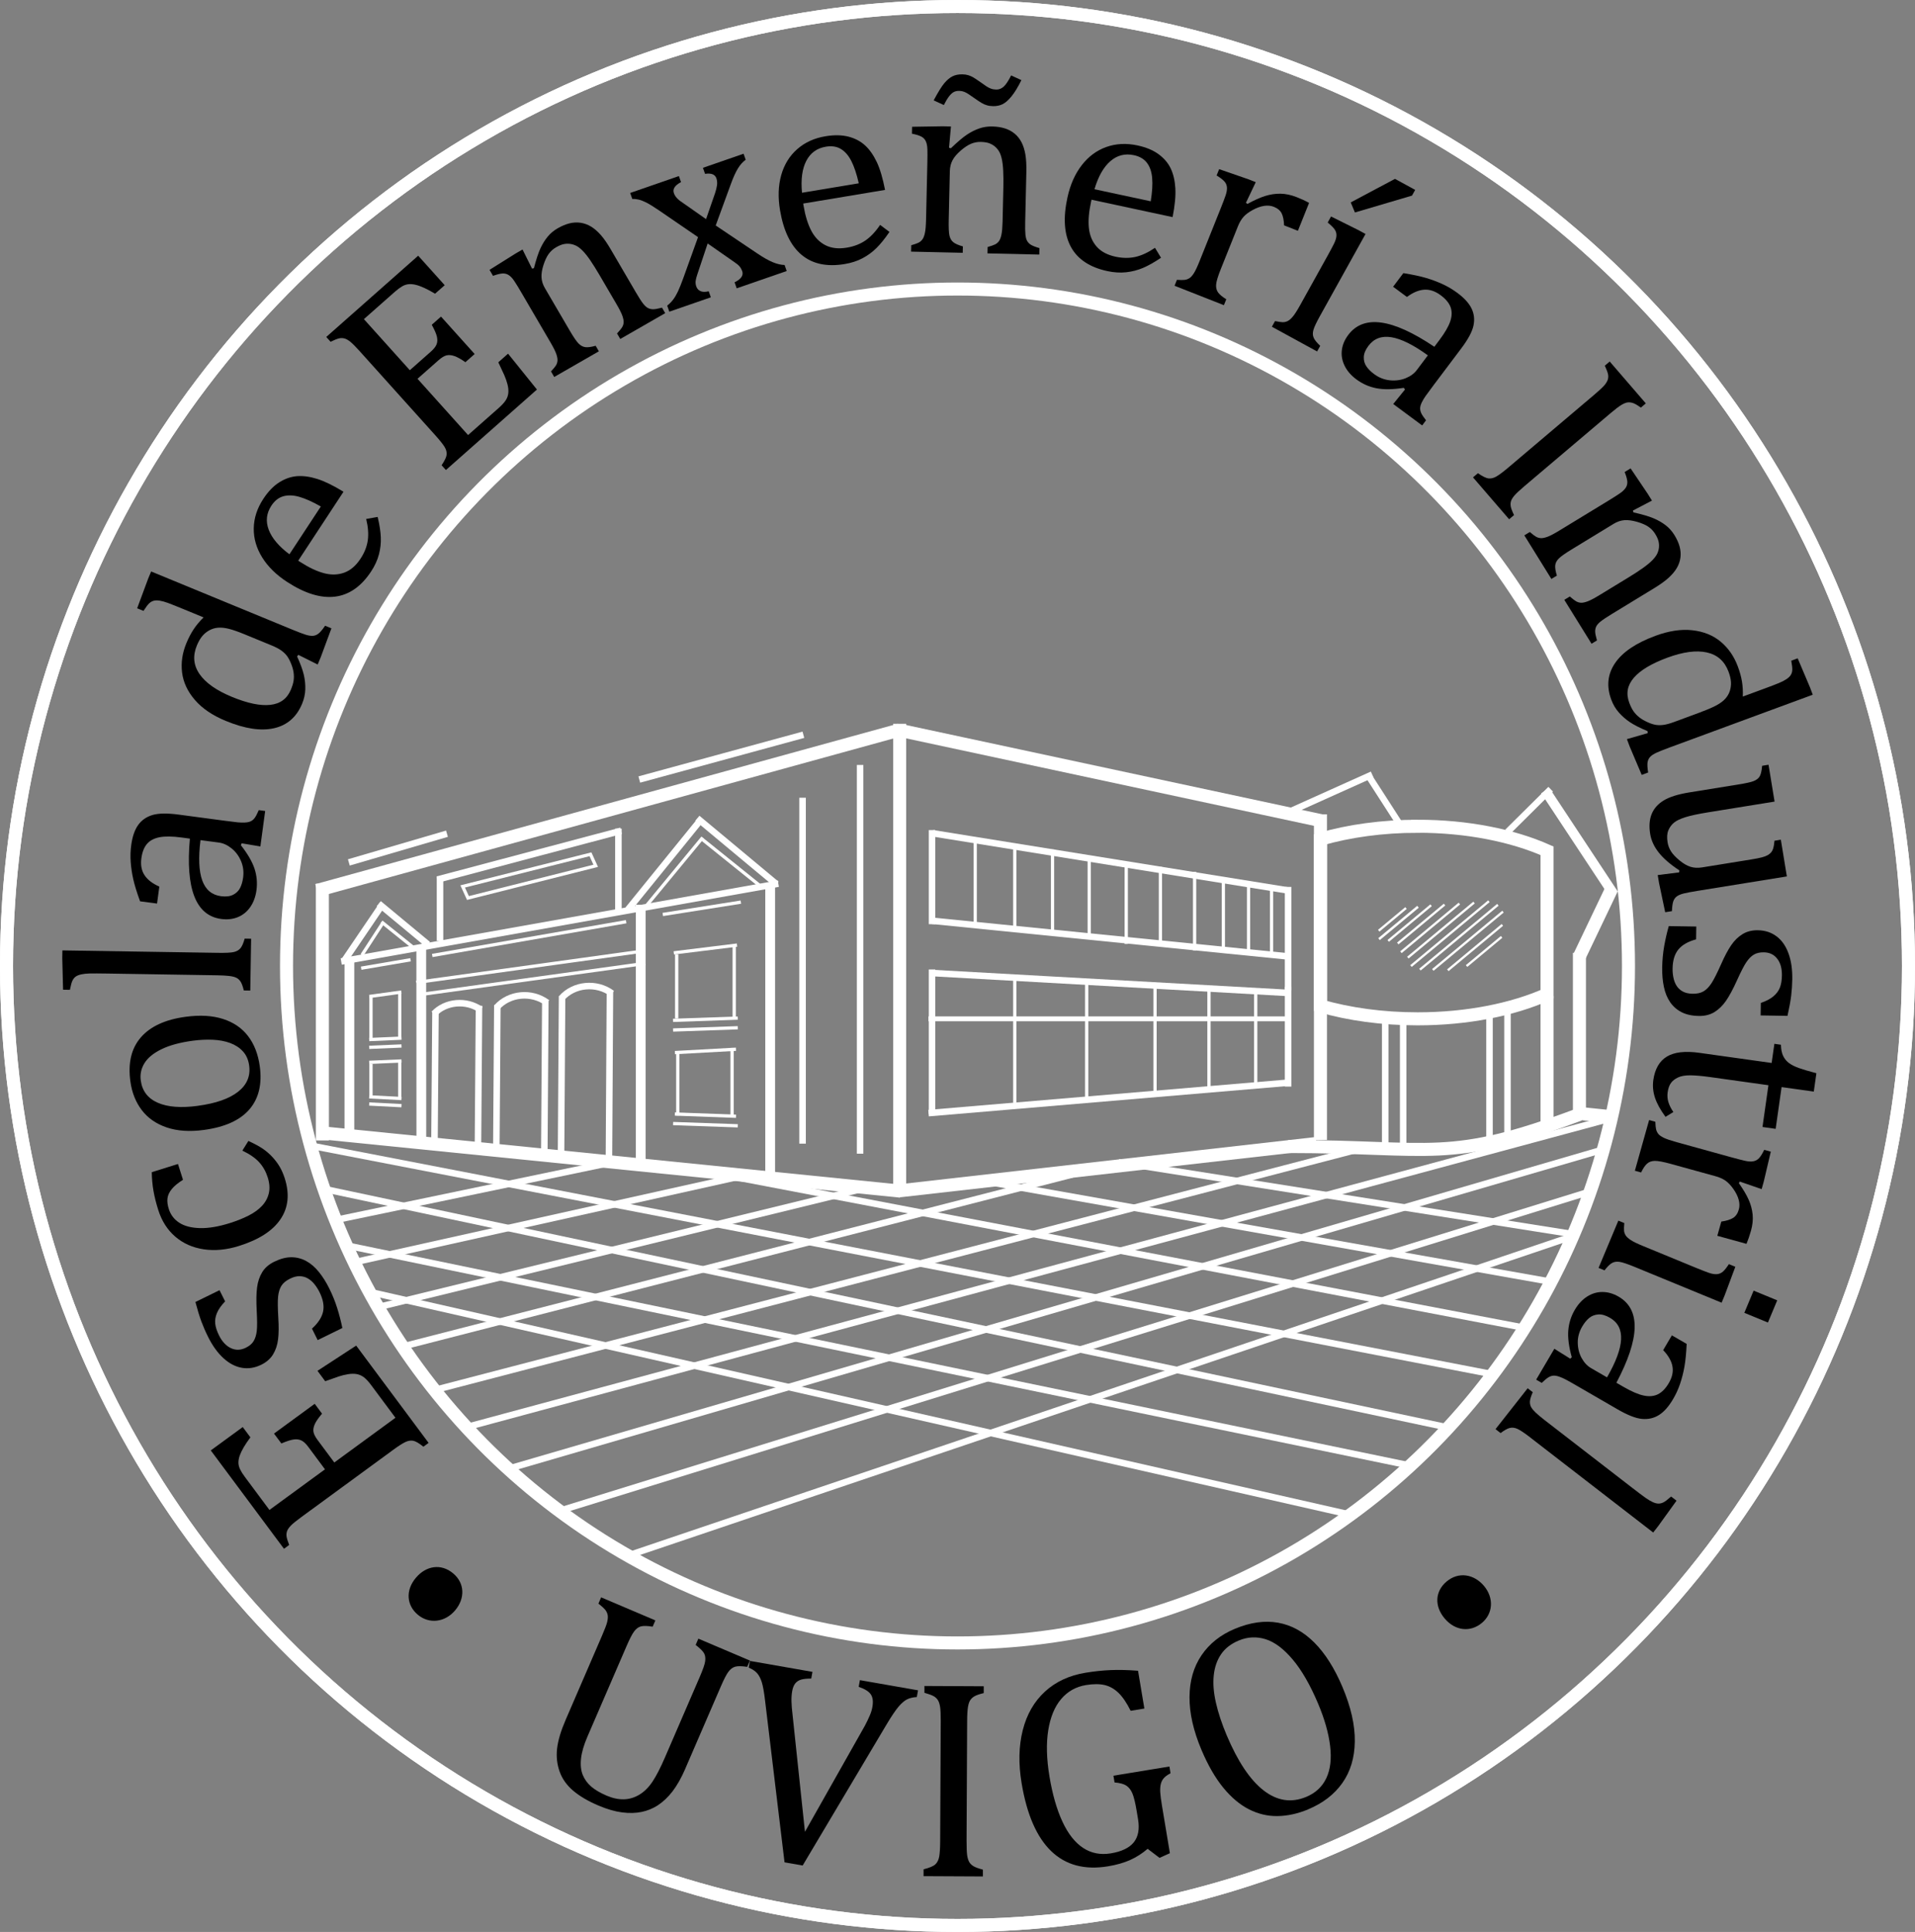 <?xml version="1.0" encoding="UTF-8"?>
<svg id="uuid-a7f03f94-09f9-4616-a410-8835fcdea062" data-name="Capa 2" xmlns="http://www.w3.org/2000/svg" viewBox="0 0 587.5 592.66">
  <rect x="0" y="0" width="587.5" height="592.66" fill="#808080" stroke="none"/>
  <ellipse cx="293.75" cy="296.33" rx="205.85" ry="207.67" fill="none" stroke="#fff" stroke-miterlimit="10" stroke-width="4"/>
  <g>
    <path d="M64.65,444.95l9.82-7.18,2.35,3.16c-.82,1.1-1.51,2.11-2.05,3.04-.55.93-.95,1.78-1.22,2.54-.27.76-.4,1.48-.4,2.16s.17,1.36.5,2.05c.33.69.8,1.45,1.43,2.29l7.58,10.19,17.04-12.46-5.13-6.9c-.7-.95-1.39-1.59-2.06-1.93-.67-.34-1.46-.45-2.38-.33-.91.12-2.18.53-3.81,1.22l-2.26-3.03,12.49-9.13,2.25,3.03c-1.08,1.25-1.81,2.3-2.2,3.15-.39.85-.54,1.63-.44,2.34.09.71.52,1.57,1.27,2.58l5.13,6.9,18.76-13.72-7.46-10.03c-.78-1.05-1.51-1.84-2.18-2.36-.67-.52-1.41-.85-2.2-1-.8-.15-1.69-.14-2.68.02-.99.16-1.96.39-2.91.71-.95.32-2.33.8-4.12,1.45l-2.37-3.19,11.87-7.74,22.22,29.85-1.59,1.17c-1.34-1.08-2.39-1.69-3.15-1.83s-1.58,0-2.46.43c-.88.43-2.13,1.23-3.73,2.41l-28.12,20.58c-1.5,1.1-2.55,1.95-3.15,2.55-.6.61-1,1.17-1.2,1.7-.2.52-.25,1.07-.18,1.65.08.58.34,1.46.8,2.65l-1.59,1.17-22.43-30.14Z"/>
    <path d="M67.34,395.77l1.72,3.45c-1.19,1.24-2.02,2.42-2.49,3.54-.48,1.13-.66,2.23-.54,3.3s.5,2.27,1.16,3.59c.95,1.92,2.17,3.22,3.64,3.91,1.47.69,2.99.66,4.56-.11,1.11-.54,1.92-1.22,2.41-2.03s.82-1.85.97-3.11c.15-1.26.14-3.36-.02-6.29-.15-2.96-.12-5.33.12-7.09.23-1.77.75-3.32,1.56-4.65.81-1.33,2.03-2.4,3.67-3.21,1.91-.93,3.67-1.4,5.3-1.39s3.14.4,4.55,1.17c1.41.77,2.69,1.88,3.86,3.32,1.17,1.44,2.23,3.12,3.18,5.03,1,2.01,1.82,4.04,2.46,6.08.64,2.04,1.17,4.08,1.58,6.11l-7.57,3.71-1.75-3.52c1.9-1.73,3.04-3.48,3.41-5.24.37-1.76,0-3.75-1.11-5.98-.43-.86-.94-1.66-1.53-2.4s-1.26-1.33-2.01-1.77c-.74-.44-1.57-.67-2.49-.7-.92-.03-1.92.22-3,.76-1.23.6-2.11,1.33-2.65,2.19-.53.86-.87,1.95-1.01,3.26-.14,1.32-.12,3.51.06,6.59.17,2.63.15,4.81-.07,6.56-.21,1.74-.72,3.28-1.53,4.62-.81,1.33-2.02,2.4-3.64,3.19-1.98.97-3.97,1.28-5.96.93-1.99-.35-3.88-1.34-5.65-2.97-1.78-1.63-3.34-3.8-4.69-6.51-.79-1.58-1.47-3.15-2.05-4.7-.58-1.55-1.19-3.55-1.84-6l7.39-3.62Z"/>
    <path d="M46.55,359.59l8.05-2.52,1.54,4.85c-1.53.96-2.68,1.9-3.44,2.84s-1.2,1.89-1.32,2.85c-.12.96.02,2.07.42,3.31.57,1.78,1.65,3.18,3.24,4.2s3.7,1.55,6.32,1.62c2.62.06,5.64-.44,9.05-1.51,2.18-.68,4.13-1.46,5.85-2.33,1.71-.87,3.1-1.88,4.15-3.02,1.05-1.14,1.74-2.43,2.07-3.88.33-1.45.21-3.07-.37-4.88-.56-1.76-1.43-3.29-2.6-4.58-1.18-1.3-2.9-2.49-5.16-3.57l1.85-2.97c1.85.85,3.33,1.65,4.43,2.4,1.1.75,2.09,1.61,2.98,2.58.89.97,1.63,1.97,2.23,3,.6,1.03,1.1,2.2,1.52,3.5,1.53,4.81,1.09,9-1.32,12.55-2.41,3.56-6.66,6.29-12.75,8.19-3.8,1.19-7.4,1.53-10.8,1.02-3.4-.51-6.3-1.8-8.71-3.87-2.41-2.07-4.15-4.79-5.22-8.15-.66-2.09-1.16-4.06-1.48-5.9-.32-1.85-.49-3.75-.52-5.7Z"/>
    <path d="M79.69,327.04c.76,5.5-.3,9.93-3.17,13.27-2.87,3.34-7.51,5.44-13.92,6.31-4.4.6-8.23.34-11.48-.77s-5.8-2.89-7.65-5.34c-1.85-2.45-3-5.36-3.47-8.75-.78-5.66.29-10.17,3.22-13.54,2.92-3.36,7.49-5.46,13.71-6.3,4.43-.6,8.27-.38,11.51.67,3.24,1.04,5.8,2.8,7.68,5.27,1.88,2.47,3.06,5.53,3.57,9.18ZM60.73,339.22c5.5-.74,9.6-2.18,12.31-4.31,2.71-2.13,3.84-4.81,3.4-8.04-.24-1.77-.88-3.22-1.92-4.35-1.04-1.13-2.35-1.98-3.92-2.56-1.57-.58-3.35-.91-5.34-1-1.98-.08-4.03.02-6.14.3-3.92.53-7.12,1.4-9.59,2.61-2.47,1.21-4.21,2.64-5.22,4.29-1.01,1.65-1.39,3.42-1.12,5.33.44,3.2,2.18,5.47,5.22,6.8s7.15,1.64,12.32.94Z"/>
    <path d="M66.87,292.3c2.32.04,3.93-.04,4.83-.24.91-.2,1.6-.6,2.08-1.19.48-.59.91-1.57,1.28-2.93l1.98.03-.26,15.9-1.98-.03c-.33-1.34-.68-2.27-1.05-2.8-.37-.53-.81-.91-1.34-1.14-.52-.24-1.23-.41-2.13-.51-.9-.11-2.08-.17-3.53-.2l-33.82-.54c-2.59-.04-4.39-.05-5.42-.02-1.02.02-1.89.12-2.61.28-.72.16-1.28.39-1.69.69-.41.3-.74.71-.99,1.23-.25.52-.51,1.46-.77,2.81l-2.1-.03-.25-9.66.04-2.4,47.71.75Z"/>
    <path d="M74.14,258.71l-.24.57c2.06,2.62,3.45,5.01,4.17,7.16.71,2.16.92,4.37.61,6.65-.27,2.01-.91,3.73-1.9,5.16-1,1.43-2.26,2.46-3.8,3.09-1.54.63-3.24.82-5.11.57-3.9-.52-6.65-2.83-8.25-6.94-1.6-4.11-2.06-10.01-1.37-17.71l-2.6-.35c-2.78-.37-5-.4-6.68-.08-1.67.32-2.96.99-3.86,2.03-.9,1.04-1.48,2.51-1.74,4.42-.28,2.06.04,3.8.97,5.2.92,1.4,2.44,2.57,4.54,3.5l-.7,5.2-5.21-.69c-.99-2.72-1.68-4.97-2.08-6.74-.4-1.78-.66-3.54-.79-5.28-.13-1.74-.08-3.49.16-5.23.36-2.62,1.06-4.67,2.12-6.15,1.06-1.48,2.51-2.5,4.35-3.06,1.84-.56,4.51-.61,8.01-.15l13.94,1.86c1.98.26,3.37.44,4.19.52.82.08,1.58.1,2.3.06.71-.04,1.29-.16,1.74-.37.45-.21.86-.55,1.22-1.03.36-.48.78-1.28,1.26-2.4l1.96.26-1.47,10.88-5.7-.96ZM61.51,257.71c-.67,5.38-.5,9.5.53,12.36,1.03,2.86,2.94,4.47,5.74,4.85,1.52.2,2.76.06,3.73-.43.96-.49,1.68-1.18,2.13-2.06.46-.88.77-1.96.95-3.23.24-1.8.02-3.49-.66-5.08-.68-1.59-1.65-2.88-2.9-3.88-1.25-1-2.54-1.59-3.88-1.77l-5.65-.75Z"/>
    <path d="M56.54,186.96c-2.39-.98-4.06-1.65-5.02-2-.96-.35-1.8-.58-2.53-.7-.73-.11-1.34-.1-1.83.03-.49.13-.95.39-1.38.78s-1.01,1.17-1.76,2.33l-1.94-.8,3.38-9.11.91-2.18,43.21,17.8c1.94.8,3.34,1.33,4.21,1.6.86.27,1.6.38,2.2.34.6-.04,1.17-.26,1.7-.67.53-.4,1.22-1.21,2.05-2.43l1.94.8-3.29,8.88-.93,2.22-5.93-2.96-.38.49c1.02,2.24,1.7,4.11,2.05,5.6.35,1.49.51,2.99.46,4.49-.05,1.5-.38,2.99-1,4.47-1.7,4.05-4.55,6.53-8.57,7.45-4.02.92-8.95.18-14.8-2.23-4.08-1.68-7.24-3.82-9.49-6.43-2.25-2.6-3.56-5.41-3.94-8.41-.37-3,.07-6.02,1.34-9.06.68-1.63,1.43-3.05,2.25-4.28s1.82-2.42,3.01-3.58l-5.93-2.44ZM74.97,194.56c-1.94-.8-3.53-1.35-4.77-1.66-1.24-.31-2.35-.42-3.31-.34-.97.08-1.87.35-2.71.82-.84.47-1.55,1.06-2.15,1.78-.59.72-1.14,1.67-1.62,2.82-1.32,3.16-1.06,6.09.8,8.79,1.86,2.7,5.17,5.04,9.95,7.01,4.78,1.97,8.69,2.79,11.75,2.45,3.06-.33,5.16-1.88,6.32-4.64.45-1.08.74-2.02.85-2.82.11-.79.11-1.62-.01-2.48-.12-.86-.39-1.8-.81-2.81-.42-1.01-.86-1.81-1.32-2.39-.46-.58-1.04-1.11-1.73-1.6-.7-.49-1.66-.99-2.88-1.49l-8.36-3.44Z"/>
    <path d="M115.87,158.6c.57,2.41.89,4.49.96,6.24.07,1.75-.12,3.5-.58,5.24-.46,1.75-1.25,3.48-2.38,5.2-3.03,4.61-6.71,7.19-11.04,7.74-4.33.55-9.22-.93-14.66-4.45-3.36-2.17-5.94-4.69-7.72-7.55s-2.65-5.85-2.6-8.97c.06-3.12,1.03-6.12,2.93-9.01,1.48-2.26,3.11-3.95,4.88-5.07,1.77-1.12,3.59-1.75,5.47-1.9,1.88-.14,3.94.14,6.2.85,2.25.71,4.94,2.02,8.05,3.93l-13.89,21.15.61.39c2.66,1.72,5.1,2.87,7.31,3.45,2.21.58,4.27.53,6.19-.17,1.92-.69,3.59-2.12,5.01-4.29,1.21-1.83,1.95-3.71,2.22-5.62.27-1.91.11-4.1-.49-6.56l3.55-.63ZM98.42,155.37c-2.53-1.44-4.72-2.42-6.57-2.95-1.85-.53-3.5-.59-4.94-.18-1.44.41-2.66,1.37-3.66,2.89-1.51,2.31-1.79,4.75-.83,7.33s3.08,5.11,6.37,7.58l9.64-14.67Z"/>
    <path d="M128.31,78.46l8.12,9.03-2.96,2.61c-1.18-.71-2.26-1.29-3.25-1.75-.98-.45-1.87-.78-2.66-.97-.79-.2-1.53-.26-2.21-.2-.68.07-1.35.29-2.01.68-.66.39-1.38.93-2.17,1.62l-9.53,8.42,14.09,15.67,6.45-5.7c.88-.78,1.47-1.52,1.75-2.21.28-.69.31-1.49.11-2.38s-.73-2.11-1.58-3.65l2.84-2.51,10.32,11.48-2.84,2.51c-1.36-.95-2.48-1.57-3.37-1.88-.89-.31-1.69-.38-2.39-.22-.71.16-1.53.66-2.48,1.49l-6.45,5.7,15.51,17.26,9.38-8.29c.98-.87,1.71-1.66,2.17-2.37.46-.71.73-1.47.8-2.27.07-.8-.01-1.68-.26-2.64-.25-.96-.58-1.9-.98-2.81-.41-.91-1.02-2.22-1.83-3.94l2.99-2.64,8.86,11-27.93,24.69-1.32-1.47c.96-1.42,1.48-2.51,1.55-3.27.07-.76-.15-1.56-.66-2.39-.52-.83-1.44-1.99-2.76-3.46l-23.26-25.87c-1.24-1.38-2.19-2.33-2.85-2.87-.67-.54-1.27-.88-1.82-1.03-.55-.14-1.1-.15-1.67-.02-.57.13-1.43.47-2.59,1.03l-1.32-1.47,28.2-24.93Z"/>
    <path d="M204.06,96.08l-13.77,7.91-.99-1.7c.75-.8,1.26-1.42,1.53-1.85.27-.44.44-.92.49-1.44.05-.52-.07-1.22-.37-2.08-.3-.86-.91-2.08-1.83-3.65l-5.31-9.08c-.95-1.62-1.85-3.06-2.71-4.32s-1.65-2.25-2.37-2.97c-.71-.72-1.37-1.22-1.96-1.51-.59-.29-1.2-.48-1.83-.57-.63-.09-1.28-.07-1.95.06s-1.47.45-2.37.97-1.67,1.2-2.27,2.02c-.61.83-1.14,1.96-1.61,3.4-.47,1.44-.67,2.72-.61,3.82.06,1.11.41,2.22,1.06,3.33l7.56,12.93c1.16,1.99,2.06,3.32,2.7,3.98.64.67,1.34,1.05,2.1,1.16s1.82-.04,3.19-.42l.99,1.7-13.7,7.87-.99-1.7c.75-.8,1.25-1.41,1.52-1.84s.42-.9.47-1.43c.05-.52-.07-1.21-.36-2.06-.29-.85-.91-2.08-1.86-3.7l-8.83-15.11c-.86-1.48-1.58-2.66-2.16-3.53-.57-.87-1.16-1.5-1.76-1.89-.6-.38-1.26-.54-1.99-.48-.73.06-1.67.3-2.82.72l-1.07-1.84,8-5.01,2.13-1.23,2.92,5.87.57-.14c.71-2.72,1.38-4.76,2.01-6.11.63-1.35,1.37-2.54,2.21-3.56.85-1.03,1.88-1.89,3.09-2.58,1.26-.72,2.47-1.22,3.63-1.51,1.16-.28,2.29-.34,3.4-.17,1.11.17,2.17.55,3.18,1.16,1.01.61,2,1.47,2.98,2.57s2.02,2.62,3.14,4.54l7.64,13.07c.93,1.59,1.65,2.72,2.17,3.39.51.66,1,1.12,1.46,1.38.46.26.99.39,1.59.41.6.01,1.53-.15,2.8-.48l.99,1.7Z"/>
    <path d="M216.61,67.22l2.76-7.96c.29-.87.49-1.68.6-2.43.1-.76.04-1.48-.2-2.16-.2-.58-.59-.98-1.16-1.21-.57-.23-1.34-.27-2.31-.13l-.65-1.85,12.47-4.32.65,1.85c-.87.61-1.66,1.5-2.38,2.65-.72,1.16-1.49,2.88-2.31,5.17l-4.51,12.34,12.79,8.6c1.83,1.23,3.4,2.12,4.7,2.66,1.3.54,2.52.83,3.64.86l.65,1.85-15.34,5.31-.65-1.85c2.02-.98,2.8-2.13,2.34-3.44-.19-.53-.45-1-.8-1.42-.35-.42-.87-.86-1.58-1.32l-8.22-5.73-3.21,9.6c-.24.71-.39,1.33-.47,1.88-.08.55-.01,1.12.19,1.7.24.68.67,1.16,1.3,1.44.63.28,1.47.29,2.52.04l.65,1.85-12.74,4.41-.65-1.85c.73-.59,1.36-1.23,1.87-1.92.51-.69.99-1.51,1.44-2.47.45-.96,1-2.33,1.65-4.12l4.5-12.51-12.02-8.23c-1.65-1.13-2.93-1.91-3.83-2.37-.9-.45-1.69-.76-2.38-.92-.68-.16-1.33-.22-1.94-.18l-.65-1.85,14.95-5.18.65,1.85c-1.9,1-2.63,2.13-2.19,3.39.2.58.54,1.11,1.01,1.6.47.49,1.11.99,1.92,1.5l6.93,4.86Z"/>
    <path d="M272.87,71.16c-1.4,2.05-2.73,3.69-3.98,4.93-1.25,1.24-2.68,2.28-4.28,3.13-1.6.85-3.43,1.44-5.47,1.78-5.47.91-9.88-.03-13.22-2.82-3.34-2.79-5.55-7.36-6.62-13.71-.66-3.92-.54-7.51.37-10.75.91-3.24,2.55-5.89,4.9-7.96,2.35-2.07,5.24-3.39,8.67-3.96,2.68-.45,5.04-.4,7.07.12,2.03.53,3.73,1.43,5.11,2.71,1.38,1.27,2.56,2.97,3.57,5.09,1,2.12,1.84,4.97,2.53,8.54l-25.11,4.18.12.71c.53,3.11,1.32,5.66,2.38,7.67,1.06,2,2.5,3.47,4.31,4.4,1.81.93,4,1.18,6.58.75,2.18-.36,4.07-1.09,5.67-2.18,1.6-1.09,3.12-2.69,4.54-4.8l2.87,2.16ZM263.46,56.23c-.64-2.82-1.39-5.08-2.26-6.79-.86-1.71-1.93-2.95-3.21-3.73-1.28-.78-2.82-1.01-4.63-.71-2.74.46-4.74,1.91-6,4.35-1.27,2.44-1.7,5.71-1.31,9.78l17.41-2.9Z"/>
    <path d="M318.87,78.09l-15.92-.36.05-1.96c1.06-.3,1.82-.56,2.28-.79s.85-.56,1.17-.98c.32-.42.58-1.08.77-1.97.2-.89.31-2.24.36-4.06l.24-10.49c.04-1.87.03-3.57-.05-5.09-.07-1.52-.23-2.78-.46-3.76-.23-.98-.53-1.75-.88-2.3s-.77-1.03-1.26-1.43c-.49-.4-1.05-.72-1.69-.96s-1.49-.37-2.54-.4-2.05.16-3,.55c-.95.39-2.01,1.08-3.16,2.07-1.15.99-2,1.97-2.53,2.95-.53.98-.82,2.11-.85,3.39l-.34,14.94c-.05,2.3.02,3.89.21,4.79.2.9.59,1.59,1.19,2.07.59.48,1.58.91,2.94,1.29l-.05,1.96-15.84-.36.05-1.96c1.06-.3,1.81-.56,2.26-.79.45-.23.83-.56,1.15-.98.32-.42.58-1.07.77-1.95.2-.88.31-2.25.36-4.12l.4-17.46c.04-1.71.04-3.08.01-4.13-.03-1.04-.2-1.88-.51-2.52-.31-.63-.79-1.11-1.44-1.43-.65-.32-1.58-.6-2.79-.84l.05-2.12,9.46-.15,2.46.06-.59,6.52.56.17c2.04-1.96,3.68-3.35,4.93-4.18,1.24-.83,2.5-1.46,3.76-1.9,1.26-.44,2.59-.64,4-.61,1.45.03,2.75.23,3.89.59,1.14.36,2.13.9,2.99,1.61.86.71,1.56,1.59,2.1,2.63.54,1.04.94,2.29,1.19,3.73.25,1.45.35,3.28.3,5.5l-.35,15.1c-.04,1.84-.02,3.18.07,4.01.09.83.26,1.48.52,1.94.26.46.64.85,1.14,1.17.5.32,1.39.67,2.64,1.04l-.05,1.96ZM310.23,23.15l3.12,1.43c-1.07,2.17-2.09,3.83-3.05,5-.96,1.17-1.86,1.96-2.72,2.38-.86.42-1.83.62-2.9.6-.73-.02-1.36-.1-1.89-.26-.54-.16-1.06-.38-1.58-.68s-1.32-.82-2.41-1.6c-.72-.5-1.28-.88-1.69-1.16-.41-.28-.84-.51-1.3-.69-.45-.18-.94-.28-1.45-.29-.7-.02-1.29.1-1.77.36s-.97.71-1.47,1.37c-.5.66-1.02,1.53-1.56,2.61l-3.12-1.43c1.35-2.53,2.44-4.29,3.27-5.28.83-.98,1.68-1.69,2.53-2.11s1.88-.62,3.06-.59c.65.01,1.23.1,1.75.26.52.16,1,.36,1.44.61.44.25,1.19.75,2.25,1.49.77.55,1.38.98,1.83,1.28.45.3.92.55,1.4.73.48.18,1.03.28,1.65.3.86.02,1.64-.29,2.33-.93.69-.64,1.44-1.78,2.26-3.42Z"/>
    <path d="M356.19,79.07c-2.07,1.39-3.91,2.43-5.54,3.12-1.63.69-3.34,1.13-5.15,1.33-1.81.2-3.73.08-5.75-.35-5.42-1.16-9.17-3.65-11.23-7.47-2.06-3.82-2.41-8.87-1.03-15.16.85-3.89,2.3-7.17,4.36-9.84s4.57-4.54,7.53-5.6c2.96-1.06,6.14-1.22,9.54-.5,2.66.57,4.83,1.47,6.52,2.71,1.69,1.24,2.93,2.7,3.73,4.39.8,1.69,1.27,3.7,1.41,6.04s-.14,5.29-.84,8.86l-24.88-5.34-.15.7c-.67,3.08-.89,5.75-.65,8,.24,2.25,1.02,4.14,2.36,5.67,1.33,1.53,3.28,2.57,5.83,3.12,2.16.46,4.19.48,6.09.06,1.9-.43,3.9-1.36,6-2.79l1.85,3.06ZM353.03,61.75c.46-2.85.61-5.23.44-7.14-.16-1.91-.69-3.46-1.59-4.65-.9-1.19-2.24-1.98-4.03-2.36-2.71-.58-5.11.03-7.2,1.84-2.09,1.81-3.72,4.68-4.88,8.61l17.26,3.7Z"/>
    <path d="M382.23,62.23l.48.32c2.04-1.12,3.84-1.93,5.4-2.42,1.56-.49,3.12-.73,4.7-.71,1.57.02,3.22.36,4.95,1.04,1.45.57,2.74,1.16,3.85,1.78l-3.43,8.56-4.24-1.67c-.06-1.58-.31-2.8-.74-3.68-.43-.87-1.24-1.54-2.41-2.01-.9-.36-1.9-.45-3-.28-1.1.17-2.26.59-3.48,1.26-1.22.67-2.17,1.37-2.83,2.12-.66.75-1.23,1.71-1.71,2.91l-5.22,13.03c-.91,2.26-1.39,3.87-1.46,4.84-.07.96.14,1.77.62,2.42.48.65,1.31,1.34,2.5,2.06l-.73,1.82-15.14-5.96.73-1.82c1.07.08,1.86.08,2.36.02.5-.06.98-.23,1.44-.51.46-.28.93-.8,1.41-1.56s1.07-2.01,1.76-3.75l6.5-16.23c.64-1.59,1.12-2.88,1.46-3.86.34-.99.47-1.83.41-2.53-.07-.7-.35-1.32-.85-1.84-.5-.53-1.27-1.11-2.32-1.75l.78-1.94,8.94,3.09,2.29.9-3.02,6.35Z"/>
    <path d="M391.17,98.5c1.08.22,1.87.33,2.37.34.51,0,1-.11,1.48-.34.48-.23,1.01-.68,1.59-1.37.58-.69,1.33-1.85,2.24-3.49l8.5-15.3c.83-1.5,1.48-2.71,1.94-3.65.46-.94.7-1.76.72-2.46.02-.7-.18-1.35-.61-1.93-.43-.58-1.12-1.26-2.08-2.03l1.03-1.86,8.42,4.19,2.16,1.18-13.94,25.09c-1.12,2.01-1.8,3.46-2.05,4.35-.25.89-.22,1.68.08,2.38.3.7.97,1.53,2.01,2.49l-.96,1.72-13.87-7.58.96-1.72ZM434.16,58.26l-.98,1.75-17.5,5.17-1.29-3.08,13.57-7.23,6.19,3.38Z"/>
    <path d="M431.04,119.47l-.39-.49c-3.31.51-6.09.56-8.34.13-2.25-.43-4.3-1.33-6.16-2.71-1.64-1.21-2.85-2.6-3.62-4.16s-1.07-3.16-.87-4.8c.19-1.64.85-3.21,1.98-4.71,2.35-3.12,5.73-4.38,10.13-3.77,4.4.61,9.82,3.08,16.27,7.42l1.57-2.09c1.68-2.23,2.78-4.14,3.32-5.74.53-1.6.56-3.05.09-4.33s-1.49-2.51-3.05-3.66c-1.68-1.25-3.37-1.81-5.05-1.69-1.69.12-3.45.86-5.29,2.23l-4.24-3.14,3.14-4.17c2.88.46,5.2.96,6.96,1.48,1.76.52,3.44,1.15,5.04,1.88s3.11,1.63,4.54,2.68c2.14,1.58,3.6,3.19,4.39,4.82.79,1.63.98,3.39.58,5.26-.4,1.87-1.66,4.21-3.77,7.01l-8.41,11.17c-1.19,1.58-2.02,2.71-2.49,3.38s-.86,1.32-1.17,1.96c-.31.64-.48,1.2-.52,1.69-.03.49.07,1.01.31,1.56s.74,1.3,1.5,2.26l-1.19,1.57-8.87-6.57,3.62-4.47ZM438.05,109.01c-4.41-3.2-8.13-5.05-11.15-5.55-3.02-.5-5.37.37-7.07,2.62-.92,1.22-1.4,2.37-1.43,3.44-.04,1.07.22,2.02.78,2.85s1.35,1.62,2.39,2.39c1.47,1.09,3.07,1.72,4.8,1.9,1.73.18,3.34-.03,4.83-.62,1.49-.6,2.64-1.43,3.44-2.5l3.41-4.53Z"/>
    <path d="M467.59,149.22c-1.37,1.16-2.34,2.06-2.89,2.69-.56.63-.93,1.21-1.11,1.73-.19.53-.22,1.1-.11,1.72s.45,1.51,1.01,2.65l-1.51,1.28-11.08-12.85,1.51-1.28c1.41.98,2.5,1.52,3.27,1.6.77.09,1.58-.11,2.43-.61s2.03-1.38,3.55-2.66l26.57-22.51c1.41-1.2,2.4-2.12,2.96-2.77.56-.65.91-1.24,1.07-1.78.16-.54.18-1.09.06-1.66s-.45-1.43-.98-2.59l1.5-1.28,11.08,12.85-1.51,1.28c-1-.7-1.78-1.16-2.34-1.36-.57-.2-1.12-.28-1.66-.23-.54.05-1.19.31-1.97.77-.77.46-1.86,1.29-3.28,2.49l-26.57,22.51Z"/>
    <path d="M488.25,197.45l-8.34-13.44,1.69-1.03c.83.72,1.46,1.21,1.91,1.47.45.26.93.41,1.46.45.53.04,1.22-.1,2.09-.42.86-.32,2.07-.96,3.63-1.91l9.02-5.5c1.61-.98,3.03-1.91,4.29-2.8,1.25-.89,2.23-1.7,2.93-2.42s1.19-1.39,1.48-1.98c.28-.59.45-1.2.53-1.83.07-.62.04-1.27-.11-1.93-.14-.66-.49-1.44-1.04-2.33s-1.25-1.62-2.1-2.2-2.01-1.08-3.47-1.5c-1.47-.42-2.76-.59-3.87-.51-1.12.09-2.23.46-3.33,1.14l-12.84,7.83c-1.97,1.2-3.29,2.13-3.94,2.78-.66.65-1.03,1.35-1.11,2.11-.08.76.09,1.81.51,3.15l-1.69,1.03-8.3-13.38,1.69-1.03c.83.72,1.46,1.2,1.9,1.45.44.25.92.39,1.45.43.53.04,1.22-.1,2.07-.41.85-.31,2.08-.96,3.68-1.94l15.01-9.15c1.47-.9,2.64-1.64,3.5-2.23.87-.59,1.48-1.19,1.85-1.79.37-.6.51-1.26.43-1.98-.08-.72-.35-1.65-.8-2.78l1.82-1.11,5.26,7.8,1.29,2.08-5.84,3.05.16.56c2.76.63,4.84,1.24,6.21,1.83,1.38.59,2.59,1.29,3.65,2.1,1.06.81,1.95,1.81,2.69,2.99.76,1.23,1.3,2.41,1.61,3.56.31,1.14.4,2.26.26,3.37-.14,1.1-.5,2.16-1.09,3.18-.59,1.02-1.43,2.02-2.52,3.02s-2.59,2.07-4.49,3.23l-12.97,7.91c-1.58.97-2.7,1.71-3.36,2.24-.66.52-1.11,1.02-1.36,1.49-.25.47-.37.99-.37,1.59s.19,1.52.55,2.77l-1.69,1.03Z"/>
    <path d="M540.68,211.47c2.42-.89,4.11-1.53,5.05-1.93.95-.39,1.72-.79,2.33-1.2.61-.41,1.05-.83,1.32-1.26.27-.43.43-.93.47-1.5.04-.57-.06-1.54-.31-2.9l1.97-.73,3.79,8.95.83,2.22-43.86,16.16c-1.97.73-3.36,1.28-4.18,1.67-.82.39-1.43.8-1.84,1.23-.41.44-.67.98-.79,1.64-.11.65-.06,1.71.17,3.16l-1.97.73-3.7-8.72-.84-2.25,6.38-1.84-.06-.62c-2.28-.95-4.07-1.86-5.35-2.71-1.28-.85-2.42-1.84-3.42-2.97-1-1.13-1.78-2.44-2.34-3.95-1.54-4.11-1.15-7.85,1.16-11.24,2.31-3.39,6.43-6.17,12.36-8.36,4.14-1.53,7.93-2.1,11.37-1.71,3.44.39,6.32,1.55,8.66,3.5s4.08,4.46,5.24,7.54c.62,1.65,1.05,3.2,1.29,4.65.24,1.45.33,3,.26,4.65l6.02-2.22ZM521.97,218.37c1.97-.73,3.51-1.4,4.64-2.01,1.12-.61,2.01-1.27,2.66-1.98.65-.71,1.13-1.52,1.42-2.42.29-.91.41-1.82.35-2.76-.06-.93-.31-1.99-.75-3.16-1.2-3.21-3.41-5.17-6.63-5.89-3.22-.72-7.25-.19-12.1,1.59-4.85,1.79-8.28,3.83-10.29,6.14-2.01,2.31-2.49,4.86-1.44,7.67.41,1.1.85,1.98,1.31,2.64.46.66,1.03,1.26,1.71,1.81.68.55,1.52,1.05,2.53,1.51,1,.46,1.87.74,2.61.86.73.11,1.52.12,2.37,0s1.89-.4,3.13-.85l8.48-3.13Z"/>
    <path d="M542.57,234.63l1.85,11.27-20.3,3.28c-3.11.5-5.46,1-7.04,1.5-1.58.5-2.75,1.05-3.49,1.66-.75.61-1.33,1.39-1.74,2.35-.42.96-.5,2.2-.25,3.73.16,1,.52,1.93,1.07,2.79.55.86,1.42,1.77,2.6,2.75,1.18.97,2.31,1.62,3.37,1.95,1.06.33,2.25.39,3.55.18l14.96-2.42c1.52-.24,2.65-.47,3.41-.67.76-.2,1.35-.44,1.79-.69.43-.26.78-.54,1.03-.84.25-.3.46-.7.62-1.2.16-.5.29-1.29.39-2.36l1.95-.32,1.85,11.27-27.24,4.4c-2.05.33-3.52.61-4.41.83-.89.23-1.58.51-2.07.86-.49.35-.85.83-1.09,1.44s-.39,1.65-.45,3.12l-2.07.33-1.89-8.99-.4-2.41,6.58-.82.06-.62c-2.75-1.8-4.85-3.61-6.29-5.42-1.44-1.81-2.33-3.72-2.66-5.72-.39-2.4-.24-4.45.46-6.16.7-1.71,1.94-3.1,3.72-4.17,1.77-1.07,4.39-1.89,7.85-2.45l15.07-2.44c2.23-.36,3.76-.69,4.56-1,.81-.31,1.42-.74,1.83-1.31.41-.57.7-1.7.85-3.41l1.95-.32Z"/>
    <path d="M540.14,311.51l.06-3.84c1.63-.56,2.91-1.24,3.85-2.02.94-.79,1.61-1.68,2-2.69.39-1.01.6-2.25.62-3.72.03-2.14-.44-3.85-1.43-5.13-.99-1.29-2.36-1.94-4.11-1.97-1.24-.02-2.27.22-3.08.71-.82.49-1.58,1.27-2.3,2.33-.72,1.06-1.68,2.93-2.88,5.6-1.23,2.71-2.35,4.79-3.37,6.26-1.02,1.47-2.2,2.61-3.53,3.43s-2.92,1.22-4.75,1.19c-2.13-.03-3.91-.42-5.36-1.17s-2.61-1.78-3.51-3.1c-.89-1.32-1.53-2.89-1.9-4.7s-.55-3.78-.51-5.92c.04-2.24.24-4.42.61-6.52.37-2.1.84-4.15,1.41-6.15l8.44.13-.06,3.93c-2.49.68-4.3,1.72-5.44,3.12-1.14,1.4-1.73,3.34-1.77,5.82-.02.96.07,1.9.26,2.83.19.93.51,1.75.97,2.48.46.73,1.09,1.31,1.89,1.75.8.44,1.81.67,3.02.69,1.37.02,2.5-.23,3.37-.75s1.67-1.34,2.4-2.45c.73-1.11,1.73-3.07,2.98-5.88,1.06-2.41,2.09-4.35,3.08-5.8.99-1.46,2.16-2.59,3.49-3.41,1.33-.82,2.9-1.22,4.71-1.19,2.21.03,4.12.66,5.73,1.87,1.61,1.21,2.83,2.95,3.65,5.21.83,2.26,1.21,4.89,1.17,7.91-.03,1.76-.14,3.46-.34,5.1-.2,1.64-.58,3.7-1.13,6.17l-8.24-.13Z"/>
    <path d="M546.37,320.51c.03,1.35.25,2.48.66,3.37.42.89,1.01,1.63,1.79,2.21.77.58,1.78,1.09,3.01,1.53,1.23.44,3.04.98,5.42,1.61l-.8,5.63-9.88-1.38-1.82,12.81-4.04-.57,1.82-12.81-17.8-2.49c-2.59-.36-4.66-.54-6.23-.55-1.56,0-2.82.22-3.77.69-.95.46-1.66,1.03-2.14,1.72-.48.69-.8,1.61-.97,2.78-.15,1.06-.07,2.08.24,3.07.31.99.81,1.99,1.51,3l-2.41,1.48c-1.57-2.14-2.65-4.1-3.24-5.9s-.75-3.59-.5-5.39c.49-3.41,1.87-5.81,4.15-7.19s5.59-1.77,9.94-1.16l22.21,3.11.84-5.87,2.04.29Z"/>
    <path d="M533.74,362.45l-.27.51c1.34,1.9,2.34,3.59,3,5.07.66,1.48,1.06,3,1.22,4.56.15,1.55-.02,3.22-.52,4.99-.42,1.49-.88,2.82-1.37,3.99l-8.95-2.47,1.23-4.36c1.57-.23,2.78-.6,3.61-1.12.83-.52,1.42-1.38,1.76-2.59.26-.93.25-1.92-.04-2.99s-.83-2.16-1.63-3.3c-.8-1.14-1.61-1.99-2.43-2.56s-1.85-1.03-3.1-1.37l-13.62-3.76c-2.36-.65-4.03-.96-5-.93s-1.76.32-2.36.87c-.6.54-1.2,1.44-1.8,2.68l-1.91-.53,4.37-15.55,1.91.53c.04,1.06.11,1.84.23,2.33.11.49.34.94.66,1.37.33.42.9.83,1.71,1.22.81.39,2.13.84,3.94,1.34l16.97,4.69c1.66.46,3.01.8,4.03,1.03,1.03.23,1.89.27,2.59.13.7-.14,1.28-.49,1.76-1.03.48-.55.98-1.37,1.51-2.47l2.02.56-2.15,9.14-.66,2.35-6.69-2.31Z"/>
    <path d="M498.32,375.18c-.1,1.09-.13,1.88-.08,2.38.05.5.22.97.5,1.42.28.45.8.92,1.55,1.42.75.5,2,1.11,3.74,1.82l16.27,6.7c1.59.65,2.88,1.16,3.88,1.51s1.84.5,2.55.44c.71-.06,1.33-.33,1.87-.81.54-.49,1.14-1.24,1.8-2.27l1.98.81-3.27,8.76-.94,2.26-26.68-10.98c-2.14-.88-3.67-1.39-4.58-1.54-.92-.15-1.71-.03-2.38.35-.67.38-1.43,1.13-2.28,2.25l-1.83-.75,6.07-14.5,1.83.75ZM542.38,405.71l-7.24-2.98,2.85-6.81,7.24,2.98-2.85,6.81Z"/>
    <path d="M481.75,416.79l.45-.44c-.89-3.21-1.25-5.94-1.07-8.2.18-2.26.85-4.39,2.02-6.37,1.03-1.75,2.29-3.1,3.76-4.04,1.47-.94,3.04-1.41,4.71-1.4,1.66,0,3.31.48,4.94,1.42,3.4,1.97,5.04,5.15,4.93,9.55-.11,4.4-1.98,10.03-5.6,16.87l2.27,1.31c2.42,1.4,4.46,2.27,6.13,2.62,1.67.35,3.12.21,4.35-.4,1.23-.62,2.34-1.75,3.32-3.41,1.06-1.8,1.43-3.52,1.12-5.17-.31-1.65-1.26-3.3-2.84-4.96l2.67-4.53,4.54,2.62c-.14,2.89-.37,5.23-.69,7.02-.32,1.79-.76,3.52-1.32,5.18-.55,1.66-1.28,3.25-2.18,4.77-1.34,2.28-2.79,3.91-4.34,4.87s-3.28,1.35-5.2,1.17c-1.92-.18-4.4-1.16-7.45-2.92l-12.14-7.03c-1.72-1-2.94-1.69-3.67-2.07-.72-.39-1.42-.7-2.09-.93-.67-.24-1.26-.34-1.75-.32-.5.02-1.01.18-1.53.49-.52.3-1.22.88-2.1,1.73l-1.71-.99,5.58-9.48,4.89,3.06ZM493.02,422.52c2.71-4.71,4.15-8.58,4.31-11.61s-.98-5.25-3.42-6.66c-1.33-.77-2.53-1.11-3.61-1.02-1.08.09-2,.45-2.77,1.09s-1.48,1.51-2.13,2.62c-.92,1.57-1.38,3.22-1.36,4.94s.41,3.29,1.17,4.69c.77,1.4,1.73,2.44,2.89,3.11l4.92,2.85Z"/>
    <path d="M469.56,441.03c-1.83-1.41-3.16-2.31-4.01-2.69-.84-.38-1.64-.48-2.38-.29s-1.68.71-2.8,1.57l-1.56-1.21,9.86-12.54,1.56,1.21c-.55,1.27-.84,2.22-.87,2.86s.1,1.21.37,1.71c.27.5.74,1.06,1.39,1.68.65.62,1.55,1.38,2.7,2.27l26.67,20.61c2.04,1.58,3.48,2.66,4.31,3.25.83.59,1.58,1.04,2.25,1.34.67.3,1.26.45,1.77.45.51,0,1.02-.13,1.53-.39s1.29-.86,2.33-1.78l1.66,1.28-5.67,7.86-1.49,1.9-37.64-29.09Z"/>
  </g>
  <ellipse cx="293.75" cy="296.33" rx="291.75" ry="294.33" fill="none" stroke="#fff" stroke-miterlimit="10" stroke-width="4"/>
  <g>
    <path d="M210.27,542.52c-1.23,2.85-2.56,5.2-3.98,7.05-1.35,1.75-2.86,3.17-4.52,4.26-1.51.97-3.16,1.64-4.95,2.01-1.79.37-3.78.42-5.97.14-2.19-.28-4.61-.98-7.25-2.1-3.2-1.36-5.78-2.88-7.76-4.56-1.98-1.68-3.37-3.64-4.16-5.88-.8-2.25-1.05-4.6-.77-7.07.29-2.47,1.16-5.39,2.62-8.77l11.17-25.85c.88-2.04,1.41-3.45,1.59-4.23.18-.78.23-1.43.16-1.95s-.28-1.04-.62-1.54c-.35-.5-1.09-1.2-2.24-2.09l.83-1.93,16.64,7.07-.83,1.92c-1.64-.26-2.85-.29-3.62-.08-.78.21-1.47.73-2.08,1.56-.61.83-1.38,2.32-2.3,4.46l-12.02,27.81c-1.1,2.54-1.75,4.79-1.96,6.75-.21,1.96-.03,3.62.54,5,.56,1.37,1.43,2.56,2.59,3.56,1.16,1,2.74,1.93,4.75,2.79,1.85.79,3.61,1.15,5.29,1.11,1.68-.05,3.27-.53,4.77-1.44,1.5-.91,2.84-2.25,4.01-4.01,1.17-1.76,2.45-4.26,3.84-7.48l10.61-24.55c.98-2.28,1.55-3.88,1.68-4.82s.05-1.73-.28-2.4c-.32-.66-1.2-1.55-2.63-2.65l.83-1.93,15.81,6.72-.83,1.93c-1.7-.26-2.94-.27-3.71-.04-.77.23-1.46.75-2.05,1.55-.6.8-1.36,2.27-2.29,4.42l-10.92,25.26Z"/>
    <path d="M249.25,512.87l-.37,2.06c-1.34,0-2.38.1-3.12.32s-1.33.61-1.78,1.16c-.45.56-.77,1.36-.95,2.39-.17.96-.24,2.01-.21,3.15.03,1.15.13,2.45.31,3.9l3.82,36.08,18.34-32.46c.26-.5.53-1.04.81-1.59.27-.56.52-1.11.75-1.65.23-.54.4-1.01.52-1.43s.21-.8.27-1.17c.3-1.68.13-2.98-.51-3.89-.64-.91-1.87-1.66-3.69-2.27l.37-2.06,17.83,3.12-.37,2.06c-1.21.08-2.22.32-3.02.73-.8.41-1.65,1.14-2.56,2.2-.9,1.06-2.08,2.79-3.53,5.2l-25.91,43.55-5.56-.97-5.95-49.43c-.31-2.69-.65-4.62-1.02-5.8-.37-1.18-.85-2.1-1.43-2.77-.58-.67-1.44-1.24-2.58-1.73l.37-2.06,19.19,3.36Z"/>
    <path d="M296.54,564.92c0,1.91.05,3.3.17,4.19.13.88.34,1.58.64,2.1.3.51.74.94,1.33,1.29.59.35,1.54.69,2.86,1.04v2.09s-18.2-.09-18.2-.09v-2.1c1.79-.45,2.99-.95,3.59-1.5.61-.55,1.01-1.34,1.2-2.37.19-1.03.29-2.59.3-4.7l.18-36.96c0-1.97-.06-3.4-.2-4.3-.14-.9-.37-1.6-.7-2.1-.33-.5-.77-.9-1.31-1.2-.54-.3-1.48-.64-2.8-1.02v-2.09s18.2.09,18.2.09v2.09c-1.28.31-2.19.62-2.75.93-.56.31-1.01.7-1.34,1.17s-.58,1.17-.74,2.11c-.16.94-.25,2.39-.26,4.36l-.18,36.96Z"/>
    <path d="M358.9,568.5l-3.17,1.43-3.65-2.78c-1.66,1.43-3.44,2.57-5.37,3.43-1.92.86-4.19,1.51-6.8,1.94-7.17,1.18-12.98-.38-17.42-4.66-4.44-4.28-7.47-11.23-9.07-20.84-1-5.99-.88-11.4.35-16.26,1.23-4.85,3.5-8.8,6.81-11.84,3.31-3.04,7.47-4.97,12.49-5.79,2.64-.43,5.2-.7,7.69-.81,2.49-.1,5.28-.04,8.38.21l1.94,11.59-4.21.69c-1.19-2.4-2.43-4.23-3.71-5.48-1.29-1.25-2.71-2.05-4.27-2.42-1.56-.36-3.46-.36-5.7,0-3.09.51-5.63,1.93-7.63,4.28s-3.32,5.55-3.97,9.59c-.65,4.05-.52,8.79.38,14.21.92,5.51,2.25,10.13,3.99,13.86s3.86,6.41,6.34,8.03c2.48,1.63,5.3,2.18,8.45,1.67,3.34-.55,5.7-1.68,7.08-3.39,1.37-1.71,1.81-4.07,1.31-7.08l-.42-2.53c-.42-2.53-.86-4.33-1.32-5.41s-1.08-1.87-1.86-2.38c-.78-.51-1.99-.83-3.61-.97l-.34-2.07,17.18-2.82.34,2.07c-.96.5-1.66,1.02-2.1,1.54-.44.52-.74,1.13-.9,1.82-.16.69-.21,1.51-.16,2.47.06.96.23,2.31.52,4.05l2.44,14.63Z"/>
    <path d="M401.31,555.06c-3.18,1.32-6.3,2-9.34,2.05-3.05.05-5.97-.64-8.77-2.06-2.8-1.42-5.43-3.62-7.89-6.62-2.46-2.99-4.7-6.87-6.71-11.62-2.48-5.86-3.7-11.27-3.67-16.22.03-4.95,1.25-9.22,3.68-12.81,2.43-3.58,5.85-6.3,10.28-8.14,4.72-1.96,9.12-2.57,13.21-1.85,4.09.73,7.8,2.76,11.12,6.09,3.32,3.33,6.2,7.87,8.63,13.63,2.6,6.15,3.86,11.72,3.79,16.72-.07,5-1.35,9.25-3.84,12.76s-5.99,6.19-10.5,8.06ZM376.33,532.31c3.41,8.07,7.18,13.71,11.33,16.93,4.15,3.22,8.5,3.88,13.06,1.99,2.89-1.2,4.95-3.13,6.2-5.79,1.24-2.66,1.62-5.96,1.14-9.9-.48-3.94-1.71-8.26-3.7-12.97-2.42-5.73-5.02-10.23-7.79-13.51-2.77-3.28-5.54-5.35-8.3-6.21s-5.5-.73-8.2.39c-2.38.99-4.2,2.39-5.44,4.2-1.24,1.81-2,3.97-2.26,6.48-.27,2.5-.05,5.31.66,8.41.7,3.11,1.81,6.43,3.3,9.98Z"/>
  </g>
  <line x1="276.01" y1="222.03" x2="276.01" y2="366.98" fill="none" stroke="#fff" stroke-miterlimit="10" stroke-width="4"/>
  <line x1="406.22" y1="251.96" x2="276.65" y2="224.17" fill="none" stroke="#fff" stroke-miterlimit="10" stroke-width="4"/>
  <line x1="275.94" y1="365.3" x2="403.84" y2="350.79" fill="none" stroke="#fff" stroke-miterlimit="10" stroke-width="4"/>
  <line x1="286.18" y1="255.62" x2="395.17" y2="273.16" fill="none" stroke="#fff" stroke-miterlimit="10" stroke-width="2"/>
  <line x1="285.94" y1="282.46" x2="395.17" y2="293.4" fill="none" stroke="#fff" stroke-miterlimit="10" stroke-width="2"/>
  <line x1="285.94" y1="254.64" x2="285.94" y2="283.51" fill="none" stroke="#fff" stroke-miterlimit="10" stroke-width="2"/>
  <line x1="311.32" y1="259.48" x2="311.32" y2="285.74" fill="none" stroke="#fff" stroke-miterlimit="10"/>
  <line x1="334.16" y1="262.77" x2="334.16" y2="286.83" fill="none" stroke="#fff" stroke-miterlimit="10"/>
  <line x1="345.52" y1="264.41" x2="345.52" y2="289.57" fill="none" stroke="#fff" stroke-miterlimit="10"/>
  <line x1="356" y1="265.95" x2="356" y2="290.02" fill="none" stroke="#fff" stroke-miterlimit="10"/>
  <line x1="322.9" y1="260.58" x2="322.9" y2="285.74" fill="none" stroke="#fff" stroke-miterlimit="10"/>
  <line x1="366.49" y1="267.47" x2="366.49" y2="291.54" fill="none" stroke="#fff" stroke-miterlimit="10"/>
  <line x1="375.31" y1="270" x2="375.31" y2="291.88" fill="none" stroke="#fff" stroke-miterlimit="10"/>
  <line x1="299.18" y1="257.84" x2="299.18" y2="283" fill="none" stroke="#fff" stroke-miterlimit="10"/>
  <line x1="383.04" y1="271.09" x2="383.04" y2="292.97" fill="none" stroke="#fff" stroke-miterlimit="10"/>
  <line x1="285.94" y1="297.4" x2="285.94" y2="341.71" fill="none" stroke="#fff" stroke-miterlimit="10" stroke-width="2"/>
  <line x1="284.83" y1="312.54" x2="395.17" y2="312.54" fill="none" stroke="#fff" stroke-miterlimit="10" stroke-width="1.5"/>
  <line x1="284.87" y1="341.47" x2="395.35" y2="332.12" fill="none" stroke="#fff" stroke-miterlimit="10" stroke-width="2"/>
  <line x1="286.07" y1="298.5" x2="395.1" y2="304.59" fill="none" stroke="#fff" stroke-miterlimit="10" stroke-width="2"/>
  <line x1="385.24" y1="303.35" x2="385.24" y2="332.89" fill="none" stroke="#fff" stroke-miterlimit="10"/>
  <line x1="276.32" y1="365.4" x2="97.82" y2="347.42" fill="none" stroke="#fff" stroke-miterlimit="10" stroke-width="4"/>
  <path d="M434.9,253.47c-10.86,0-21.03,1.44-29.79,3.96v51.15c8.76,2.52,18.93,3.96,29.79,3.96,15.26,0,29.18-2.84,39.72-7.53v-44.02c-10.54-4.68-24.46-7.53-39.72-7.53Z" fill="none" stroke="#fff" stroke-miterlimit="10" stroke-width="4"/>
  <line x1="276.01" y1="223.93" x2="97.26" y2="273.16" fill="none" stroke="#fff" stroke-miterlimit="10" stroke-width="4"/>
  <line x1="424.97" y1="312.54" x2="424.97" y2="351.93" fill="none" stroke="#fff" stroke-miterlimit="10" stroke-width="2"/>
  <line x1="430.48" y1="312.54" x2="430.48" y2="351.93" fill="none" stroke="#fff" stroke-miterlimit="10" stroke-width="2"/>
  <line x1="456.96" y1="311.9" x2="456.96" y2="351.28" fill="none" stroke="#fff" stroke-miterlimit="10" stroke-width="2"/>
  <line x1="462.48" y1="309.38" x2="462.48" y2="348.76" fill="none" stroke="#fff" stroke-miterlimit="10" stroke-width="2"/>
  <line x1="354.35" y1="302.82" x2="354.35" y2="335.64" fill="none" stroke="#fff" stroke-miterlimit="10"/>
  <line x1="333.38" y1="301.18" x2="333.38" y2="337.28" fill="none" stroke="#fff" stroke-miterlimit="10"/>
  <line x1="311.32" y1="300.08" x2="311.32" y2="338.37" fill="none" stroke="#fff" stroke-miterlimit="10"/>
  <line x1="370.9" y1="302.7" x2="370.9" y2="333.33" fill="none" stroke="#fff" stroke-miterlimit="10"/>
  <line x1="171.18" y1="463.62" x2="488.96" y2="365.16" fill="none" stroke="#fff" stroke-miterlimit="10" stroke-width="2"/>
  <line x1="192.7" y1="477.19" x2="480.69" y2="379.82" fill="none" stroke="#fff" stroke-miterlimit="10" stroke-width="2"/>
  <line x1="155.45" y1="450.72" x2="493.09" y2="352.26" fill="none" stroke="#fff" stroke-miterlimit="10" stroke-width="2"/>
  <line x1="144.65" y1="437.38" x2="493.42" y2="343.28" fill="none" stroke="#fff" stroke-miterlimit="10" stroke-width="2"/>
  <line x1="132.09" y1="426.74" x2="419.91" y2="351.74" fill="none" stroke="#fff" stroke-miterlimit="10" stroke-width="2"/>
  <line x1="123.18" y1="413.16" x2="328.9" y2="360.31" fill="none" stroke="#fff" stroke-miterlimit="10" stroke-width="2"/>
  <line x1="115.24" y1="401.17" x2="267.51" y2="363.97" fill="none" stroke="#fff" stroke-miterlimit="10" stroke-width="2"/>
  <line x1="110.03" y1="386.92" x2="227.91" y2="360.69" fill="none" stroke="#fff" stroke-miterlimit="10" stroke-width="2"/>
  <line x1="103.48" y1="374.14" x2="190.77" y2="355.96" fill="none" stroke="#fff" stroke-miterlimit="10" stroke-width="2"/>
  <line x1="106.08" y1="382.01" x2="433.79" y2="449.84" fill="none" stroke="#fff" stroke-miterlimit="10" stroke-width="2"/>
  <line x1="95.05" y1="351.38" x2="456.96" y2="421.39" fill="none" stroke="#fff" stroke-miterlimit="10" stroke-width="2"/>
  <line x1="226.35" y1="361.24" x2="466.89" y2="407.18" fill="none" stroke="#fff" stroke-miterlimit="10" stroke-width="2"/>
  <line x1="298.78" y1="361.77" x2="474.62" y2="392.99" fill="none" stroke="#fff" stroke-miterlimit="10" stroke-width="2"/>
  <line x1="484.55" y1="342.63" x2="484.55" y2="292.3" fill="none" stroke="#fff" stroke-miterlimit="10" stroke-width="4"/>
  <line x1="236.28" y1="271.41" x2="236.28" y2="360.02" fill="none" stroke="#fff" stroke-miterlimit="10" stroke-width="3"/>
  <line x1="196.56" y1="277.54" x2="196.56" y2="357.4" fill="none" stroke="#fff" stroke-miterlimit="10" stroke-width="3"/>
  <line x1="129.24" y1="290.66" x2="129.26" y2="349.74" fill="none" stroke="#fff" stroke-miterlimit="10" stroke-width="3"/>
  <line x1="107.19" y1="293.45" x2="107.19" y2="346.95" fill="none" stroke="#fff" stroke-miterlimit="10" stroke-width="3"/>
  <line x1="238.78" y1="271.07" x2="104.68" y2="294.95" fill="none" stroke="#fff" stroke-miterlimit="10" stroke-width="2"/>
  <line x1="190.52" y1="254.86" x2="134.19" y2="269.82" fill="none" stroke="#fff" stroke-miterlimit="10" stroke-width="2"/>
  <line x1="167.3" y1="306.65" x2="166.99" y2="353.02" fill="none" stroke="#fff" stroke-miterlimit="10" stroke-width="2"/>
  <line x1="146.95" y1="308.51" x2="146.63" y2="351.6" fill="none" stroke="#fff" stroke-miterlimit="10" stroke-width="2"/>
  <line x1="187.12" y1="303.91" x2="186.8" y2="357.94" fill="none" stroke="#fff" stroke-miterlimit="10" stroke-width="2"/>
  <line x1="420.97" y1="237.6" x2="393.64" y2="249.89" fill="none" stroke="#fff" stroke-miterlimit="10" stroke-width="2"/>
  <line x1="429.74" y1="253.35" x2="420.18" y2="238.51" fill="none" stroke="#fff" stroke-miterlimit="10" stroke-width="2"/>
  <line x1="395.17" y1="272.07" x2="395.17" y2="303.79" fill="none" stroke="#fff" stroke-miterlimit="10" stroke-width="2"/>
  <line x1="475.72" y1="242.1" x2="462.48" y2="255.23" fill="none" stroke="#fff" stroke-miterlimit="10" stroke-width="2"/>
  <line x1="495.03" y1="274.25" x2="474.07" y2="242.53" fill="none" stroke="#fff" stroke-miterlimit="10" stroke-width="3"/>
  <line x1="484.55" y1="293.4" x2="494.48" y2="272.61" fill="none" stroke="#fff" stroke-miterlimit="10" stroke-width="4"/>
  <line x1="152.58" y1="308.29" x2="152.26" y2="353.57" fill="none" stroke="#fff" stroke-miterlimit="10" stroke-width="2"/>
  <line x1="172.44" y1="305.55" x2="172.12" y2="354.11" fill="none" stroke="#fff" stroke-miterlimit="10" stroke-width="2"/>
  <line x1="133.6" y1="310.47" x2="133.28" y2="352.05" fill="none" stroke="#fff" stroke-miterlimit="10" stroke-width="2"/>
  <path d="M187.76,304.76c-4.74-3.54-11.68-2.89-15.51,1.47" fill="none" stroke="#fff" stroke-miterlimit="10" stroke-width="2"/>
  <path d="M147.46,309.74c-4.39-3.11-10.8-2.53-14.34,1.28" fill="none" stroke="#fff" stroke-miterlimit="10" stroke-width="2"/>
  <path d="M167.87,307.61c-4.74-3.54-11.68-2.89-15.51,1.47" fill="none" stroke="#fff" stroke-miterlimit="10" stroke-width="2"/>
  <line x1="207.6" y1="292.75" x2="207.6" y2="312.44" fill="none" stroke="#fff" stroke-miterlimit="10"/>
  <line x1="225.25" y1="290.24" x2="225.25" y2="312.12" fill="none" stroke="#fff" stroke-miterlimit="10"/>
  <line x1="134.99" y1="268.9" x2="134.99" y2="288.6" fill="none" stroke="#fff" stroke-miterlimit="10" stroke-width="2"/>
  <line x1="122.64" y1="304.73" x2="122.64" y2="318.41" fill="none" stroke="#fff" stroke-miterlimit="10"/>
  <polygon points="195.96 291.94 128.24 301.32 129.63 304.99 197.35 295.62 195.96 291.94" fill="none" stroke="#fff" stroke-miterlimit="10"/>
  <line x1="98.9" y1="271.09" x2="98.91" y2="349.86" fill="none" stroke="#fff" stroke-miterlimit="10" stroke-width="4"/>
  <line x1="198.53" y1="277.58" x2="215.55" y2="256.96" fill="none" stroke="#fff" stroke-miterlimit="10"/>
  <line x1="111.06" y1="292.94" x2="117.43" y2="283.16" fill="none" stroke="#fff" stroke-miterlimit="10"/>
  <line x1="137.13" y1="255.75" x2="107.02" y2="264.56" fill="none" stroke="#fff" stroke-miterlimit="10" stroke-width="2"/>
  <line x1="246.47" y1="225.4" x2="196.13" y2="239.13" fill="none" stroke="#fff" stroke-miterlimit="10" stroke-width="2"/>
  <line x1="390.1" y1="272.07" x2="390.1" y2="292.85" fill="none" stroke="#fff" stroke-miterlimit="10"/>
  <line x1="215.27" y1="251.13" x2="192.65" y2="279.02" fill="none" stroke="#fff" stroke-miterlimit="10" stroke-width="2"/>
  <line x1="263.87" y1="234.66" x2="263.87" y2="353.91" fill="none" stroke="#fff" stroke-miterlimit="10" stroke-width="2"/>
  <line x1="246.22" y1="244.72" x2="246.22" y2="350.83" fill="none" stroke="#fff" stroke-miterlimit="10" stroke-width="2"/>
  <line x1="238.22" y1="271.24" x2="213.94" y2="251.01" fill="none" stroke="#fff" stroke-miterlimit="10" stroke-width="2"/>
  <line x1="126.91" y1="290.74" x2="117.03" y2="282.79" fill="none" stroke="#fff" stroke-miterlimit="10"/>
  <line x1="215.02" y1="257.13" x2="233.81" y2="272.24" fill="none" stroke="#fff" stroke-miterlimit="10"/>
  <line x1="343.17" y1="356.52" x2="482.92" y2="378.65" fill="none" stroke="#fff" stroke-miterlimit="10" stroke-width="2"/>
  <line x1="395.17" y1="302.7" x2="395.17" y2="333.33" fill="none" stroke="#fff" stroke-miterlimit="10" stroke-width="2"/>
  <path d="M484.55,341.86c-40.34,15.16-44.69,9.85-89.37,9.85" fill="none" stroke="#fff" stroke-miterlimit="10" stroke-width="4"/>
  <line x1="189.72" y1="254.19" x2="189.72" y2="279.9" fill="none" stroke="#fff" stroke-miterlimit="10" stroke-width="2"/>
  <polygon points="181.15 262.06 141.94 271.93 143.56 275.48 182.76 265.6 181.15 262.06" fill="none" stroke="#fff" stroke-miterlimit="10"/>
  <line x1="131.27" y1="289.71" x2="116.2" y2="277.21" fill="none" stroke="#fff" stroke-miterlimit="10" stroke-width="2"/>
  <line x1="227.29" y1="276.74" x2="203.34" y2="280.53" fill="none" stroke="#fff" stroke-miterlimit="10"/>
  <line x1="125.96" y1="294.42" x2="110.8" y2="297.01" fill="none" stroke="#fff" stroke-miterlimit="10"/>
  <line x1="105.72" y1="294.55" x2="117.47" y2="277.24" fill="none" stroke="#fff" stroke-miterlimit="10" stroke-width="2"/>
  <line x1="192.09" y1="282.75" x2="132.61" y2="293.11" fill="none" stroke="#fff" stroke-miterlimit="10"/>
  <line x1="113.81" y1="305.55" x2="113.81" y2="318.68" fill="none" stroke="#fff" stroke-miterlimit="10"/>
  <line x1="122.64" y1="325.79" x2="122.64" y2="336.73" fill="none" stroke="#fff" stroke-miterlimit="10"/>
  <line x1="113.81" y1="326.34" x2="113.81" y2="336.18" fill="none" stroke="#fff" stroke-miterlimit="10"/>
  <line x1="207.93" y1="322.51" x2="207.93" y2="342.2" fill="none" stroke="#fff" stroke-miterlimit="10"/>
  <line x1="224.59" y1="321.47" x2="224.59" y2="342.8" fill="none" stroke="#fff" stroke-miterlimit="10"/>
  <line x1="226.34" y1="312.32" x2="206.49" y2="313.01" fill="none" stroke="#fff" stroke-miterlimit="10"/>
  <line x1="226.11" y1="289.92" x2="206.72" y2="292.31" fill="none" stroke="#fff" stroke-miterlimit="10"/>
  <line x1="123.18" y1="325.46" x2="113.26" y2="325.89" fill="none" stroke="#fff" stroke-miterlimit="10"/>
  <line x1="123.18" y1="318.47" x2="113.26" y2="318.9" fill="none" stroke="#fff" stroke-miterlimit="10"/>
  <line x1="123.13" y1="304.33" x2="113.3" y2="305.69" fill="none" stroke="#fff" stroke-miterlimit="10"/>
  <line x1="123.18" y1="336.99" x2="113.26" y2="336.48" fill="none" stroke="#fff" stroke-miterlimit="10"/>
  <line x1="225.78" y1="321.87" x2="207.06" y2="322.9" fill="none" stroke="#fff" stroke-miterlimit="10"/>
  <line x1="225.79" y1="342.43" x2="207.04" y2="341.74" fill="none" stroke="#fff" stroke-miterlimit="10"/>
  <line x1="484.57" y1="341.57" x2="494.45" y2="342.59" fill="none" stroke="#fff" stroke-miterlimit="10" stroke-width="4"/>
  <line x1="405.1" y1="249.81" x2="405.1" y2="349.69" fill="none" stroke="#fff" stroke-miterlimit="10" stroke-width="4"/>
  <line x1="443.92" y1="437.85" x2="98.15" y2="364.46" fill="none" stroke="#fff" stroke-miterlimit="10" stroke-width="2"/>
  <line x1="112.04" y1="396.01" x2="415.48" y2="464.93" fill="none" stroke="#fff" stroke-miterlimit="10" stroke-width="2"/>
  <line x1="226.35" y1="315.28" x2="206.5" y2="315.97" fill="none" stroke="#fff" stroke-miterlimit="10"/>
  <line x1="226.35" y1="345.36" x2="206.5" y2="344.67" fill="none" stroke="#fff" stroke-miterlimit="10"/>
  <line x1="123.18" y1="320.87" x2="113.26" y2="321.29" fill="none" stroke="#fff" stroke-miterlimit="10"/>
  <line x1="123.18" y1="339.18" x2="113.26" y2="338.67" fill="none" stroke="#fff" stroke-miterlimit="10"/>
  <line x1="474.62" y1="305.55" x2="474.62" y2="344.93" fill="none" stroke="#fff" stroke-miterlimit="10" stroke-width="4"/>
  <line x1="456.78" y1="276.46" x2="432.87" y2="296.35" fill="none" stroke="#fff" stroke-miterlimit="10" stroke-width=".7"/>
  <line x1="443.17" y1="277.49" x2="428.82" y2="289.43" fill="none" stroke="#fff" stroke-miterlimit="10" stroke-width=".7"/>
  <line x1="460.91" y1="283.72" x2="444.18" y2="297.64" fill="none" stroke="#fff" stroke-miterlimit="10" stroke-width=".7"/>
  <line x1="459.53" y1="277.56" x2="435.62" y2="297.45" fill="none" stroke="#fff" stroke-miterlimit="10" stroke-width=".7"/>
  <line x1="461.1" y1="279.65" x2="439.57" y2="297.54" fill="none" stroke="#fff" stroke-miterlimit="10" stroke-width=".7"/>
  <line x1="447.72" y1="277.18" x2="429.79" y2="292.11" fill="none" stroke="#fff" stroke-miterlimit="10" stroke-width=".7"/>
  <line x1="452.22" y1="276.87" x2="431.91" y2="293.77" fill="none" stroke="#fff" stroke-miterlimit="10" stroke-width=".7"/>
  <line x1="460.68" y1="287.4" x2="449.92" y2="296.35" fill="none" stroke="#fff" stroke-miterlimit="10" stroke-width=".7"/>
  <line x1="435.02" y1="278.16" x2="423.07" y2="288.1" fill="none" stroke="#fff" stroke-miterlimit="10" stroke-width=".75"/>
  <line x1="431.35" y1="278.55" x2="422.98" y2="285.51" fill="none" stroke="#fff" stroke-miterlimit="10" stroke-width=".7"/>
  <line x1="439.04" y1="277.7" x2="425.89" y2="288.64" fill="none" stroke="#fff" stroke-miterlimit="10" stroke-width=".7"/>
  <path d="M139.64,493.99c-3.11,3.7-7.95,4.26-11.4,1.4-3.53-2.91-3.89-7.54-.66-11.37,3.16-3.76,7.74-4.43,11.4-1.4,3.66,3.03,3.72,7.74.66,11.37Z"/>
  <ellipse cx="293.75" cy="296.33" rx="291.75" ry="294.33" fill="none" stroke="#fff" stroke-miterlimit="10" stroke-width="4"/>
  <path d="M455.25,486.48c3.12,3.69,2.82,8.51-.63,11.38-3.52,2.93-8.18,2.46-11.41-1.36-3.18-3.75-3.02-8.34.63-11.38,3.65-3.04,8.34-2.26,11.41,1.36Z"/>
</svg>
